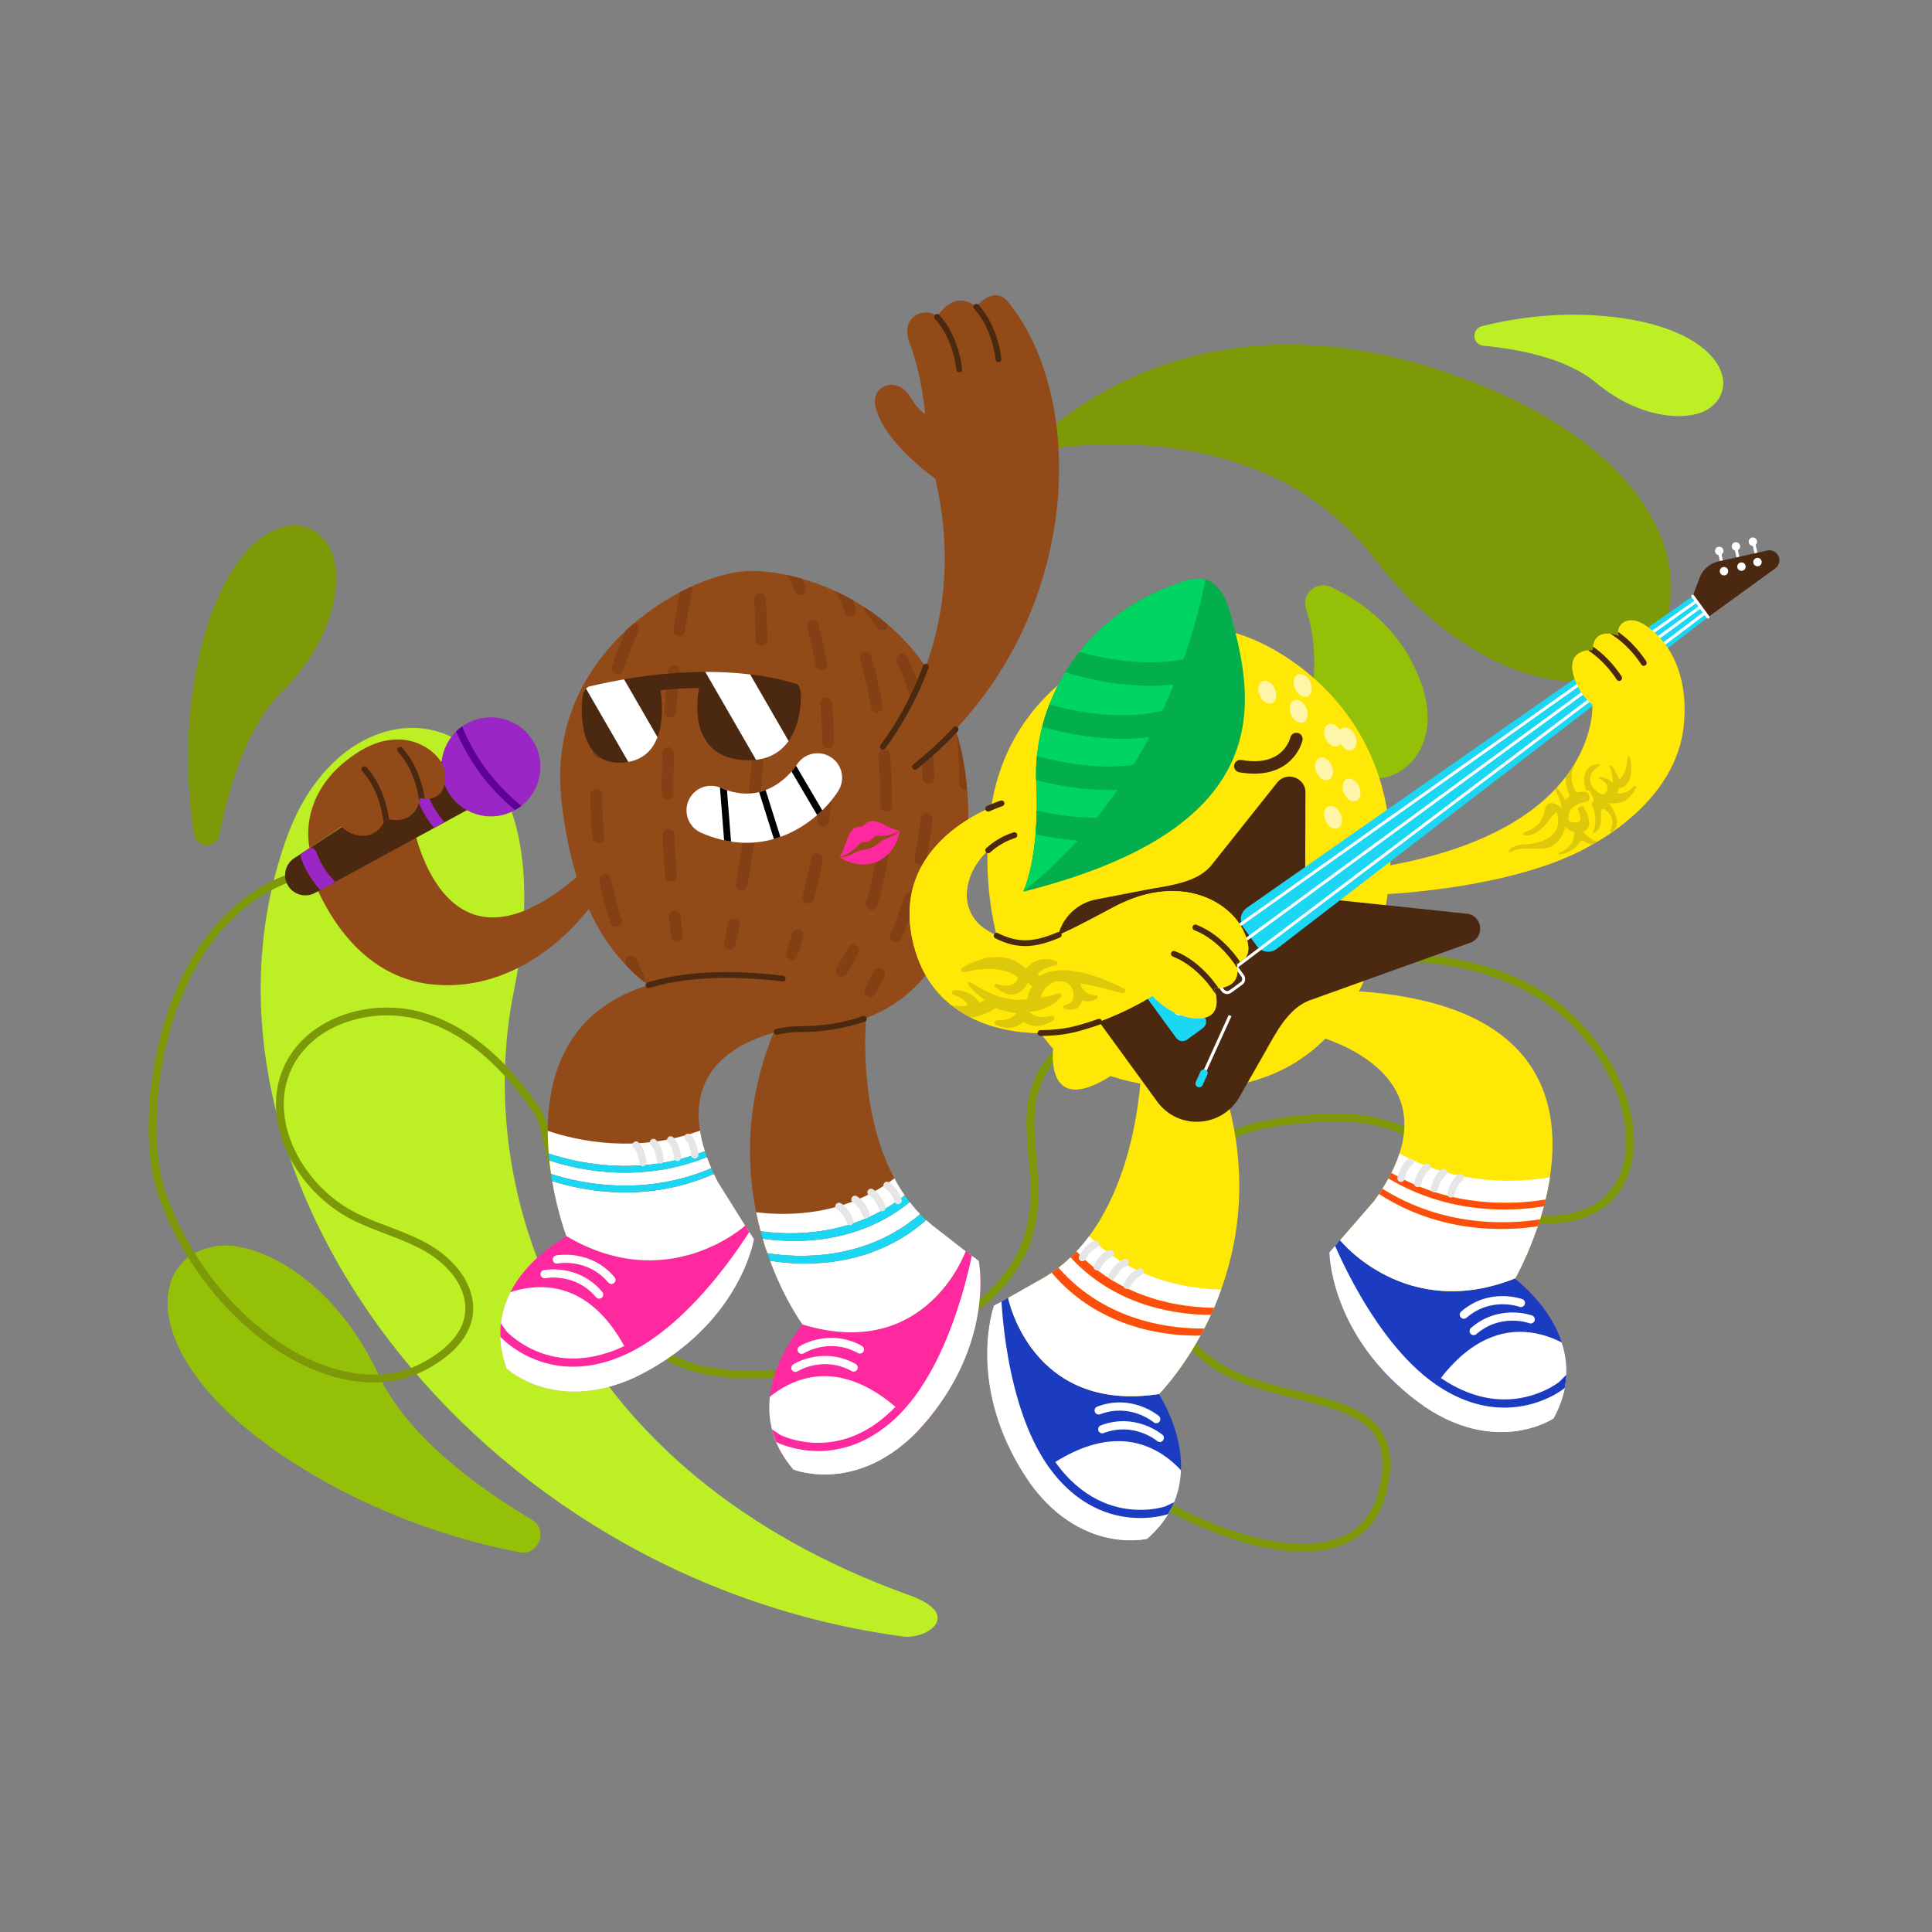 <?xml version="1.0" encoding="UTF-8"?>
<svg id="Capa_1" data-name="Capa 1" xmlns="http://www.w3.org/2000/svg" xmlns:xlink="http://www.w3.org/1999/xlink" viewBox="0 0 1600 1600">
  <rect x="0" y="0" width="1600" height="1600" fill="#808080" stroke="none"/>
  <defs>
    <style>
      .cls-1 {
        clip-path: url(#clippath);
      }

      .cls-2, .cls-3 {
        fill: #02af4c;
      }

      .cls-4, .cls-5 {
        fill: #fff;
      }

      .cls-6, .cls-7 {
        fill: #ffe706;
      }

      .cls-8, .cls-9 {
        fill: #fe299e;
      }

      .cls-10, .cls-11 {
        fill: #9b26c6;
      }

      .cls-12, .cls-13 {
        fill: #934a19;
      }

      .cls-14, .cls-15 {
        fill: #1b3cc0;
      }

      .cls-16, .cls-17 {
        fill: #4b2910;
      }

      .cls-18 {
        stroke-dasharray: 0 0 35.46 35.46;
      }

      .cls-18, .cls-19, .cls-20, .cls-21, .cls-22, .cls-23, .cls-24, .cls-25, .cls-26, .cls-27 {
        fill: none;
        stroke-miterlimit: 10;
      }

      .cls-18, .cls-20, .cls-21, .cls-22, .cls-23, .cls-24, .cls-25, .cls-26, .cls-27 {
        stroke-linecap: round;
      }

      .cls-18, .cls-20, .cls-21, .cls-23, .cls-24, .cls-25, .cls-26 {
        stroke: #824014;
        stroke-width: 9.71px;
      }

      .cls-19 {
        stroke: #7d9907;
        stroke-width: 6.47px;
      }

      .cls-20 {
        stroke-dasharray: 0 0 41.35 41.35;
      }

      .cls-21 {
        stroke-dasharray: 0 0 33.97 33.97;
      }

      .cls-28 {
        clip-path: url(#clippath-1);
      }

      .cls-29 {
        clip-path: url(#clippath-4);
      }

      .cls-30 {
        clip-path: url(#clippath-3);
      }

      .cls-31 {
        clip-path: url(#clippath-2);
      }

      .cls-32 {
        clip-path: url(#clippath-7);
      }

      .cls-33 {
        clip-path: url(#clippath-8);
      }

      .cls-34 {
        clip-path: url(#clippath-6);
      }

      .cls-35 {
        clip-path: url(#clippath-5);
      }

      .cls-36 {
        clip-path: url(#clippath-9);
      }

      .cls-37, .cls-38 {
        opacity: .15;
      }

      .cls-37, .cls-39, .cls-40, .cls-17, .cls-41, .cls-42, .cls-15, .cls-43, .cls-44, .cls-45, .cls-11, .cls-13, .cls-46, .cls-5, .cls-47, .cls-7, .cls-9, .cls-48, .cls-49, .cls-3 {
        stroke-width: 0px;
      }

      .cls-37, .cls-43 {
        fill: #1d1d1b;
      }

      .cls-50 {
        clip-path: url(#clippath-13);
      }

      .cls-51 {
        clip-path: url(#clippath-12);
      }

      .cls-52 {
        clip-path: url(#clippath-10);
      }

      .cls-53 {
        clip-path: url(#clippath-11);
      }

      .cls-22 {
        stroke-width: 4.82px;
      }

      .cls-22, .cls-27 {
        stroke: #4b2910;
      }

      .cls-23 {
        stroke-dasharray: 0 0 33.74 33.74;
      }

      .cls-25 {
        stroke-dasharray: 0 0 32.45 32.45;
      }

      .cls-26 {
        stroke-dasharray: 0 0 33.9 33.9;
      }

      .cls-27 {
        stroke-width: 10.33px;
      }

      .cls-40 {
        fill: #fc4e0e;
      }

      .cls-41 {
        fill: #5e0096;
      }

      .cls-42 {
        fill: #94c108;
      }

      .cls-44 {
        fill: #1bd7f3;
      }

      .cls-45 {
        fill: #bdef25;
      }

      .cls-46 {
        fill: #7d9907;
      }

      .cls-47 {
        fill: #fff5a9;
      }

      .cls-48 {
        fill: #e6e6e6;
      }

      .cls-49 {
        fill: #00d461;
      }
    </style>
    <clipPath id="clippath">
      <path class="cls-9" d="m669,1092s-63.14,64.94-11.93,124.93c0,0,58.38,23.82,112.54-42.73,54.17-66.55,40.91-130.08,40.91-130.08l-10.75-7.89-24.96-1.12-105.81,56.89Z"/>
    </clipPath>
    <clipPath id="clippath-1">
      <path class="cls-15" d="m956.25,1148.98s53.1,73.37-6.22,125.35c0,0-61.2,15.15-105.2-58.52-43.99-73.67-21.71-134.62-21.71-134.62l11.78-6.26,24.86,2.49,96.49,71.57Z"/>
    </clipPath>
    <clipPath id="clippath-2">
      <path class="cls-13" d="m614.7,847.57c60.47,11.67,183,15.48,187.23-160.01,4.24-175.5-133.07-217.2-183.72-214.63-50.65,2.57-167.18,67.68-153.17,190.75,14.01,123.07,70.02,168.52,149.65,183.89Z"/>
    </clipPath>
    <clipPath id="clippath-3">
      <path class="cls-3" d="m1018.7,507.28c19.05,68.71,44.85,177.04-171.36,231.2,0,0,13.94-27.79,10.85-90.53-3.09-62.74,35.23-135.97,115.2-164.09,12.07-4.24,34.71-14.81,45.31,23.43Z"/>
    </clipPath>
    <clipPath id="clippath-4">
      <path class="cls-7" d="m829.39,665.33s-88.17,27.63-74.73,107.66c14,83.37,99.88,88.21,135.46,79.32,35.59-8.9,64.31-27.56,64.31-27.56,0,0,16.98,19.41,38.82,18.6,21.84-.81,12.13-25.07,12.13-25.07,0,0,24.26,2.43,18.6-21.03,0,0,17.72-1.62,5.63-26.69-12.1-25.07-53.58-47.79-106.95-19.53-55.3,29.28-71.8,39.85-104.96,19.63-33.16-20.22-14.03-67.69,22.37-79.01"/>
    </clipPath>
    <clipPath id="clippath-5">
      <path class="cls-7" d="m829.39,665.33s-88.17,27.63-74.73,107.66c14,83.37,99.88,88.21,135.46,79.32,35.59-8.9,64.31-27.56,64.31-27.56,0,0,16.98,19.41,38.82,18.6,21.84-.81,12.13-25.07,12.13-25.07,0,0,24.26,2.43,18.6-21.03,0,0,17.72-1.62,5.63-26.69-12.1-25.07-53.58-47.79-106.95-19.53-55.3,29.28-71.8,39.85-104.96,19.63-33.16-20.22-14.03-67.69,22.37-79.01"/>
    </clipPath>
    <clipPath id="clippath-6">
      <path class="cls-7" d="m1135.35,741.07s84.92-1.64,153.05-27.33c43.69-16.48,99.04-54.69,105.81-111.11,3.83-31.95-3.95-65.24-30.49-84.05-16.73-11.86-26.48.51-23.1,7.99,0,0-21.05-8.89-21.64,11.82,0,0-22.47-1.87-15.75,21.3,4.81,16.6,15.47,23.74,15.47,23.74,0,0,7.31,102.47-170.89,133.8"/>
    </clipPath>
    <clipPath id="clippath-7">
      <path class="cls-17" d="m243.67,710.71l150.88-99.15c.55-.36,1.14-.72,1.71-1.03,3.54-1.93,7.55-2.96,11.57-2.96h0c8.87,0,17.03,4.84,21.27,12.63,6.39,11.72,2.05,26.46-9.67,32.85l-158.52,86.42c-2.47,1.34-5.24,2.04-8.02,2.04-5.68,0-10.93-2.83-14.04-7.56-5.08-7.73-2.92-18.16,4.81-23.25Z"/>
    </clipPath>
    <clipPath id="clippath-8">
      <path class="cls-11" d="m387.09,598.92c-19.96,10.73-27.45,35.6-16.73,55.56,10.72,19.96,35.6,27.45,55.56,16.73,19.96-10.72,27.45-35.6,16.72-55.56-10.72-19.96-35.6-27.45-55.56-16.73Z"/>
    </clipPath>
    <clipPath id="clippath-9">
      <path class="cls-13" d="m256.43,702.32s-11.84-45.73,39.43-78.95c39.96-25.89,69.61.31,72.17,14.21,3.08,16.78-5.16,26.85-20.15,23.28,0,0-2.04,23.6-28.57,17.11,0,0-5.41,15.49-20.08,14.16-11.1-1.01-16.29-7.55-16.29-7.55l-26.5,17.73Z"/>
    </clipPath>
    <clipPath id="clippath-10">
      <path class="cls-5" d="m637.53,695.7c27.67-6.64,47.68-26.41,56.74-40.76,5.99-9.48,3.15-22.02-6.33-28-9.44-5.96-21.92-3.18-27.94,6.22-2.51,3.83-24.99,35.97-63.03,19.31-10.28-4.5-22.25.18-26.74,10.45-4.5,10.27.18,22.24,10.45,26.74,21.19,9.28,40.38,9.99,56.85,6.04Z"/>
    </clipPath>
    <clipPath id="clippath-11">
      <path class="cls-17" d="m482.44,576.94s1.03-7.42,5.96-8.57c95.77-22.38,153.49-7.42,170.82-2.12,4.05,1.24,4.01,8.65,4.01,8.65.02.36,3.12,58.6-48.22,54.51-42.38-3.37-38.72-45.02-36.09-59.68-9.86.12-20.52.71-31.94,1.92,2.19,14.56,5.33,56.41-29.97,59.8-42.79,4.1-34.58-54.49-34.58-54.49h0Z"/>
    </clipPath>
    <clipPath id="clippath-12">
      <path class="cls-9" d="m475.1,1020.72s-82.08,38.3-55.5,112.56c0,0,46.12,42.99,120.38,0,74.26-42.99,84.42-107.09,84.42-107.09l-7.25-11.2-22.94-9.91-119.12,15.63Z"/>
    </clipPath>
    <clipPath id="clippath-13">
      <path class="cls-15" d="m1249.26,1054.84s75.13,50.58,37.34,119.81c0,0-52.24,35.31-118.92-18.7-66.68-54-66.77-118.9-66.77-118.9l8.9-9.93,24.2-6.23,115.24,33.94Z"/>
    </clipPath>
  </defs>
  <g>
    <path class="cls-42" d="m463.54,1144.46c3.52,10.31,17.87,11.48,22.85,1.79,5.26-10.24,13.99-22.38,28.45-35.04,38.83-34.02,33.43-70.52,19.87-83.02-13.3-12.26-54.12-16.08-72.84,40.59-9.54,28.88-5.04,56.01,1.67,75.68Z"/>
    <path class="cls-42" d="m440.37,1258.47c14.12,8.39,5.81,30.19-10.31,27.04-49.94-9.77-117.19-30.1-184.27-72.37-132.11-83.25-125.82-171.7-67.29-181.06,34.22-5.47,98.14,27.17,134.77,105.99,23.51,50.59,80.41,92.67,127.11,120.41Z"/>
    <path class="cls-45" d="m748.09,1355.3c-356.7-47.55-609.35-386.64-510.66-661.54,53.76-149.72,238.34-119.38,188.21,126.7-34.19,167.86,42.35,398.18,327.41,500.62,45.47,16.34,14.22,36.78-4.96,34.22Z"/>
    <path class="cls-46" d="m876.1,370.7c-8.74,1.04-13.48-9.94-6.74-15.61,43.28-36.39,153-104.44,323.3-48.4,224.98,74.04,218.82,223.09,146.37,251.83-50.33,19.96-133.86-9.11-201.54-96.84-77.15-99.99-205.32-97.64-261.38-90.99Z"/>
    <path class="cls-45" d="m1228.48,286.33c-9.16-.87-10.17-13.9-1.25-16.16,27.64-7,66.56-12.8,110.66-7.44,86.84,10.55,104.82,56.86,77.42,75.61-16.02,10.96-56.22,9.73-93.63-21.43-24.01-20-62.91-27.7-93.2-30.57Z"/>
    <path class="cls-46" d="m181.87,691.03c-2.27,11.86-19.43,11.56-21.28-.37-5.73-36.98-8.47-88.57,3.99-145.53,24.55-112.17,87.3-129.93,108.4-91.79,12.34,22.3,5.74,74.67-39.62,119.7-29.11,28.9-43.99,78.77-51.5,118Z"/>
    <path class="cls-42" d="m1102.15,486.08c-11.84-5.54-24.8,5.9-20.57,18.27,4.48,13.08,7.71,30.72,6.63,53.77-2.9,61.89,33.16,87.6,55.25,86.27,21.66-1.3,58.94-33.41,25.52-96.77-17.03-32.28-44.24-50.97-66.83-61.54Z"/>
  </g>
  <g>
    <path class="cls-19" d="m241.04,726.58c-107.35,37.62-128.85,199.03-107.03,261.7,37.5,107.72,144.45,179.6,214.94,144.39,20.12-10.05,39.81-26.72,39.67-49.21-.13-21.61-16.95-39.83-35.76-50.45-18.82-10.63-40.19-15.91-59.49-25.63-44.8-22.58-76.38-79.13-54.51-124.29,18.56-38.32,69.03-53.24,109.98-41.55,40.95,11.68,72.96,44.05,96.57,79.49,16.06,24.1,13.02,157.64,114.99,206.21,60.68,28.9,214.16,1.52,270.56-66.22,77.01-92.5-64.3-175.39,140.96-238.88,67.4-20.85,242.49-65.48,331.76,24.04,66.58,66.77,64.83,168.49-28.34,163.67-39.58-2.05-76.72-84.24-165.53-84.24-203.85,0-143.51,146.25-136.08,165.09,37.57,95.29,199.53,35.09,171.14,145.02-27.27,105.59-220.18-.88-214.26-19.59"/>
    <g>
      <g>
        <g>
          <path class="cls-8" d="m669,1092s-63.14,64.94-11.93,124.93c0,0,58.38,23.82,112.54-42.73,54.17-66.55,40.91-130.08,40.91-130.08l-10.75-7.89-24.96-1.12-105.81,56.89Z"/>
          <g class="cls-1">
            <path class="cls-5" d="m622.18,1172.66s50.52-73.27,126.26-1.4c75.75,71.87-56.19,78.42-56.19,78.42,0,0-68.88-2.23-70.08-77.02Z"/>
            <g>
              <path class="cls-5" d="m638.66,1233.32l-12.68-54.38,18.5,12.31c1.43.72,14.62,7.03,33.1,7.03,22.38,0,43.19-8.87,61.85-26.36,47.8-44.79,63.66-141.14,63.82-142.11l1.22-7.61,29.92,37.67-3.69,133.14-138.28,66.18-53.75-25.88Z"/>
              <path class="cls-9" d="m806.61,1030.35l24.36,30.67-3.6,129.84-134.94,64.58-50.82-24.46-10.36-44.46,11.53,7.67s14.15,7.49,34.82,7.49c18.1,0,41.19-5.74,64.17-27.28,49.24-46.13,64.85-144.05,64.85-144.05m-4.28-16.3l-2.43,15.23c-.17,1.06-15.87,96.21-62.79,140.17-18.02,16.88-38.05,25.44-59.53,25.44-17.32,0-29.51-5.65-31.39-6.58l-11.2-7.45-14.26-9.49,3.89,16.68,10.36,44.46.74,3.17,2.93,1.41,50.82,24.46,2.94,1.41,2.94-1.41,134.94-64.58,3.74-1.79.11-4.14,3.6-129.84.07-2.47-1.54-1.94-24.36-30.67-9.59-12.08h0Z"/>
            </g>
            <path class="cls-5" d="m708.16,1135.71c-.9.34-1.94.3-2.86-.21-23.12-12.86-43.93-.37-44.81.17-1.6.98-3.68.49-4.67-1.1-.98-1.59-.5-3.68,1.09-4.67,1.01-.63,24.99-15.17,51.68-.33,1.64.91,2.23,2.98,1.32,4.62-.4.73-1.04,1.25-1.76,1.52Z"/>
            <path class="cls-5" d="m713.35,1120.75c-.9.34-1.94.3-2.86-.21-23.12-12.86-43.93-.37-44.81.17-1.59.98-3.68.49-4.67-1.1-.98-1.59-.5-3.68,1.09-4.67,1.01-.63,24.99-15.17,51.68-.33,1.64.91,2.23,2.98,1.32,4.62-.4.73-1.04,1.25-1.76,1.52Z"/>
          </g>
        </g>
        <path class="cls-13" d="m718.23,831.37s-16.61,126.01,54.22,183.62l27.32,21.23s-32.56,91.86-135.1,60.72c0,0-88.77-118.83-12.95-265.77"/>
        <path class="cls-5" d="m629.9,1019.67c-1.33-5.05-2.59-10.29-3.69-15.76,25.38,3.17,73,3.46,114.53-28.06,2.56,4.82,5.44,9.52,8.58,14.05-43.41,34.57-94.2,33.24-119.41,29.78Z"/>
        <path class="cls-5" d="m635.46,1037.83c-1.36-3.85-2.62-7.87-3.85-12.04,24.76,3.66,77.33,5.79,121.84-30.3,2.65,3.46,5.54,6.8,8.64,9.97-46.26,39.52-102.19,36.29-126.63,32.37Z"/>
        <path class="cls-5" d="m799.78,1036.21s-32.56,91.87-135.11,60.73c0,0-14.7-19.68-27-52.89,24.15,4.01,82.16,7.96,129.38-33.73,1.75,1.62,3.53,3.17,5.41,4.69l27.32,21.2Z"/>
        <path class="cls-44" d="m753.45,995.49c-44.51,36.09-97.08,33.96-121.84,30.3-.58-2.01-1.17-4.05-1.72-6.12,25.22,3.46,76.01,4.79,119.41-29.78,1.33,1.91,2.69,3.75,4.14,5.6Z"/>
        <path class="cls-44" d="m767.05,1010.32c-47.23,41.69-105.24,37.74-129.38,33.73v-.03c-.78-2.01-1.49-4.08-2.2-6.18,24.44,3.92,80.38,7.15,126.63-32.37,1.59,1.68,3.24,3.3,4.95,4.86Z"/>
        <path class="cls-48" d="m744.01,997.28c-1.4.12-2.73-.75-3.14-2.15-.05-.16-2.38-7.73-7.8-10.89-1.43-.83-1.92-2.67-1.08-4.11.83-1.44,2.67-1.92,4.11-1.08,7.54,4.4,10.42,13.98,10.54,14.38.47,1.59-.45,3.26-2.04,3.72-.2.06-.39.09-.59.11Z"/>
        <path class="cls-48" d="m730.73,1003.08c-1.4.12-2.73-.75-3.14-2.15-.05-.16-2.38-7.73-7.8-10.89-1.43-.83-1.92-2.67-1.08-4.11.83-1.43,2.67-1.92,4.11-1.08,7.54,4.4,10.42,13.98,10.54,14.39.47,1.59-.45,3.26-2.04,3.72-.2.06-.39.09-.59.11Z"/>
        <path class="cls-48" d="m717.46,1008.87c-1.4.12-2.73-.75-3.14-2.15-.05-.16-2.38-7.73-7.8-10.89-1.43-.83-1.92-2.67-1.08-4.11.83-1.44,2.67-1.92,4.11-1.08,7.54,4.4,10.42,13.98,10.54,14.39.47,1.59-.45,3.26-2.04,3.72-.2.06-.39.09-.59.11Z"/>
        <path class="cls-48" d="m704.18,1014.66c-1.4.12-2.73-.75-3.14-2.15-.05-.15-2.37-7.72-7.8-10.88-1.43-.83-1.92-2.67-1.08-4.11.83-1.43,2.67-1.92,4.1-1.08,7.55,4.4,10.42,13.98,10.54,14.38.46,1.59-.45,3.26-2.04,3.73-.19.06-.39.09-.58.11Z"/>
      </g>
      <g>
        <g>
          <path class="cls-14" d="m956.25,1148.98s53.1,73.37-6.22,125.35c0,0-61.2,15.15-105.2-58.52-43.99-73.67-21.71-134.62-21.71-134.62l11.78-6.26,24.86,2.49,96.49,71.57Z"/>
          <g class="cls-28">
            <path class="cls-5" d="m990.93,1235.56s-39.41-79.79-124.74-19.61c-85.33,60.18,44.28,85.71,44.28,85.71,0,0,68.48,7.73,80.46-66.1Z"/>
            <g>
              <path class="cls-5" d="m781.66,1225.61l15.56-132.28,35.04-32.96.1,7.71c.01.98,1.8,98.61,42.64,149.84,23.64,29.65,50.78,35.88,69.39,35.88,12.09,0,20.6-2.66,21.79-3.05l20.08-9.51-20.39,51.98-56.93,17.84-127.28-85.45Z"/>
              <path class="cls-15" d="m828.98,1068.12s1.32,99.15,43.38,151.91c24.51,30.74,52.74,37.15,72.04,37.15,13.82,0,23.06-3.29,23.06-3.29l12.52-5.93-16.67,42.49-53.82,16.87-124.21-83.38,15.18-129,28.53-26.83m6.58-15.5l-11.23,10.56-28.53,26.83-1.8,1.69-.29,2.46-15.18,129-.48,4.12,3.44,2.31,124.21,83.38,2.71,1.82,3.11-.97,53.82-16.87,3.1-.97,1.19-3.03,16.67-42.49,6.26-15.94-15.48,7.33-12.14,5.75c-1.5.48-9.41,2.81-20.53,2.81-17.86,0-43.94-6-66.73-34.6-40.1-50.3-41.88-146.8-41.9-147.77l-.21-15.41h0Z"/>
            </g>
            <path class="cls-5" d="m911.18,1186.58c.84.47,1.88.58,2.86.21,24.74-9.38,43.52,5.98,44.31,6.63,1.44,1.2,3.57,1.01,4.78-.42,1.2-1.43,1.02-3.57-.41-4.77-.91-.77-22.54-18.62-51.09-7.79-1.75.66-2.64,2.62-1.97,4.38.3.78.85,1.39,1.52,1.76Z"/>
            <path class="cls-5" d="m908.21,1171.03c.84.47,1.88.58,2.86.21,24.74-9.38,43.52,5.98,44.31,6.63,1.43,1.2,3.58,1.01,4.78-.42,1.2-1.43,1.02-3.57-.41-4.77-.91-.77-22.54-18.62-51.09-7.78-1.75.66-2.64,2.62-1.97,4.38.3.78.85,1.39,1.52,1.76Z"/>
          </g>
        </g>
        <path class="cls-7" d="m945.15,883.98s-1.75,127.08-80.15,173.88l-30.1,17.06s18.96,95.6,124.92,79.58c0,0,104.99-104.77,51.17-261.11"/>
        <path class="cls-5" d="m1005.38,1083.06c2.04-4.81,4.05-9.81,5.93-15.07-25.57-.52-72.73-7.11-109.28-44.3-3.23,4.4-6.75,8.63-10.52,12.66,37.96,40.47,88.41,46.49,113.87,46.7Z"/>
        <path class="cls-5" d="m997.25,1100.23c1.9-3.62,3.73-7.41,5.55-11.36-25.03.05-77.36-5.43-116.19-47.57-3.13,3.04-6.46,5.93-9.99,8.62,40.07,45.79,95.89,50.66,120.63,50.31Z"/>
        <path class="cls-5" d="m834.89,1074.91s18.96,95.61,124.93,79.59c0,0,17.38-17.35,34.35-48.44-24.47.49-82.45-3.98-123.16-52.05-1.96,1.35-3.95,2.63-6.03,3.86l-30.1,17.04Z"/>
        <path class="cls-40" d="m886.6,1041.3c38.83,42.14,91.16,47.61,116.19,47.57.87-1.9,1.74-3.84,2.58-5.81-25.45-.21-75.9-6.23-113.87-46.7-1.59,1.7-3.2,3.33-4.91,4.94Z"/>
        <path class="cls-40" d="m871.01,1054.01c40.72,48.07,98.69,52.54,123.16,52.05v-.03c1.06-1.87,2.07-3.82,3.07-5.8-24.75.35-80.57-4.52-120.63-50.31-1.81,1.44-3.68,2.8-5.6,4.09Z"/>
        <path class="cls-48" d="m895.7,1044.44c1.37.32,2.81-.35,3.42-1.67.07-.15,3.47-7.3,9.29-9.65,1.54-.62,2.28-2.37,1.66-3.91-.62-1.54-2.37-2.28-3.91-1.66-8.1,3.26-12.33,12.33-12.5,12.71-.69,1.51-.03,3.29,1.48,3.98.19.09.37.15.56.19Z"/>
        <path class="cls-48" d="m907.99,1052.09c1.37.32,2.81-.35,3.42-1.67.07-.15,3.47-7.3,9.29-9.65,1.54-.62,2.28-2.37,1.66-3.91-.62-1.54-2.37-2.28-3.91-1.66-8.1,3.26-12.33,12.33-12.5,12.71-.69,1.51-.03,3.29,1.48,3.98.19.09.37.15.56.19Z"/>
        <path class="cls-48" d="m920.29,1059.73c1.37.32,2.81-.35,3.42-1.67.07-.15,3.47-7.3,9.29-9.65,1.54-.62,2.28-2.37,1.66-3.91-.62-1.54-2.37-2.28-3.91-1.66-8.1,3.26-12.33,12.33-12.5,12.71-.69,1.51-.03,3.29,1.48,3.98.19.09.37.15.56.19Z"/>
        <path class="cls-48" d="m932.59,1067.38c1.37.32,2.81-.35,3.42-1.67.07-.14,3.46-7.3,9.28-9.64,1.54-.62,2.28-2.37,1.67-3.91-.62-1.54-2.36-2.28-3.91-1.66-8.11,3.26-12.33,12.33-12.5,12.71-.69,1.51-.02,3.29,1.48,3.98.18.08.37.15.56.19Z"/>
      </g>
      <path class="cls-7" d="m919.8,891.16s173.45,61.45,221.05-110.61c47.59-172.05-75.09-247.84-124.8-258.08-49.71-10.24-178.74,24.58-195.66,149.52-16.92,124.94,51.82,196.63,51.82,196.63,0,0-7.4,57.35,47.59,22.53Z"/>
      <g>
        <path class="cls-12" d="m614.7,847.57c60.47,11.67,183,15.48,187.23-160.01,4.24-175.5-133.07-217.2-183.72-214.63-50.65,2.57-167.18,67.68-153.17,190.75,14.01,123.07,70.02,168.52,149.65,183.89Z"/>
        <g class="cls-31">
          <g>
            <path class="cls-24" d="m696.95,487.4s2.98,6.52,7.26,18.01"/>
            <path class="cls-20" d="m716.93,544.74c15.6,56.02,29.81,144.2-1.94,223.52"/>
            <path class="cls-24" d="m706.46,787.1c-2.9,5.71-6.06,11.36-9.52,16.93"/>
          </g>
          <g>
            <path class="cls-24" d="m762.1,469.05s2.98,6.52,7.26,18.01"/>
            <path class="cls-20" d="m782.08,526.4c15.6,56.02,29.81,144.2-1.94,223.52"/>
            <path class="cls-24" d="m771.61,768.76c-2.9,5.71-6.06,11.36-9.52,16.93"/>
          </g>
          <g>
            <path class="cls-24" d="m720.64,504.25s4.11,4.32,9.93,12.77"/>
            <path class="cls-23" d="m747.16,546.34c21.44,46.32,40.33,129.77-11.85,244.9"/>
            <path class="cls-24" d="m728.07,806.5c-2.35,4.74-4.83,9.54-7.43,14.38"/>
          </g>
          <g>
            <path class="cls-24" d="m655.76,473.32s2.92,4.95,6.94,14.61"/>
            <path class="cls-25" d="m673.14,518.63c12.89,46.76,23.39,128.61-7.86,240.34"/>
            <path class="cls-24" d="m660.7,774.54c-1.56,5.08-3.21,10.22-4.94,15.42"/>
          </g>
          <g>
            <path class="cls-24" d="m624.4,446.32s.95,5.56,2.13,16.04"/>
            <path class="cls-26" d="m629.36,496.13c3.11,52.19,3.15,141.97-18.24,252.94"/>
            <path class="cls-24" d="m607.79,765.7c-1.09,5.23-2.23,10.51-3.41,15.82"/>
          </g>
          <g>
            <path class="cls-24" d="m580.69,439.99s-1.83,5.35-4.56,15.53"/>
            <path class="cls-21" d="m568.43,488.59c-10.37,51.17-21.98,140.04-11.4,253.62"/>
            <path class="cls-24" d="m558.75,759.11c.59,5.31,1.22,10.67,1.91,16.07"/>
          </g>
          <g>
            <path class="cls-24" d="m549.27,475.55s-3.51,4.74-8.77,13.59"/>
            <path class="cls-18" d="m524.23,520.62c-23.76,52.84-50.14,147.5-8.32,258.93"/>
            <path class="cls-24" d="m522.53,796.01c2.1,4.88,4.34,9.79,6.71,14.73"/>
          </g>
          <g>
            <path class="cls-9" d="m719.64,696.59c4.51-1.98,2.45-4.56,8.7-4.31,9.39.37,17.62-4.31,16.18-4.47-9.1-1-20.65-12.78-28.11-5.48-2.31,2.27-2.52,2.46-5.88,2.58-8.63.31-9.79,17.74-15.01,24.39-.89,1.13,8.56-1.89,15.17-9.27,3.91-4.37,4.45-1.45,8.96-3.43Z"/>
            <path class="cls-9" d="m721.69,702.17c1.28-.56,4.33-2.52,6.18-4.08,2.19-1.84,5.74-3.39,8.8-4.73,3.07-1.35,6.73-3.14,8.15-4.9.86-1.07-2.07,17.94-18.18,25.01-16.11,7.06-32.04-3.64-30.88-3.54,1.42.13,6.89-.9,9.58-2.45,2.9-1.67,6.39-3.19,9.22-3.55,2.4-.3,5.85-1.19,7.12-1.75Z"/>
          </g>
        </g>
      </g>
      <g>
        <path class="cls-2" d="m1018.7,507.28c19.05,68.71,44.85,177.04-171.36,231.2,0,0,13.94-27.79,10.85-90.53-3.09-62.74,35.23-135.97,115.2-164.09,12.07-4.24,34.71-14.81,45.31,23.43Z"/>
        <g class="cls-30">
          <path class="cls-49" d="m1000.13,468.96s-20.86,164.25-152.8,269.51c-131.94,105.26,38.62-237.08,38.62-237.08l114.18-32.44Z"/>
          <path class="cls-3" d="m918.18,654.28c-19.49,0-44.62-2.98-75.08-12.57l5.83-18.53c71.02,22.36,109.54,5.57,109.92,5.4l8.18,17.62c-1.1.52-17.83,8.08-48.85,8.08Z"/>
          <path class="cls-3" d="m906.84,696.6c-19.49,0-44.62-2.98-75.09-12.57l5.83-18.53c71.02,22.36,109.54,5.58,109.92,5.4l8.18,17.62c-1.1.52-17.82,8.08-48.85,8.08Z"/>
          <path class="cls-3" d="m929.54,611.85c-19.49,0-44.62-2.98-75.08-12.57l5.83-18.53c71.03,22.35,109.54,5.57,109.92,5.4l8.18,17.62c-1.11.52-17.83,8.08-48.85,8.08Z"/>
          <path class="cls-3" d="m952.87,567.98c-19.49,0-44.62-2.98-75.09-12.57l5.83-18.53c71.03,22.36,109.54,5.58,109.92,5.4l8.18,17.62c-1.1.52-17.82,8.08-48.84,8.08Z"/>
        </g>
      </g>
      <path class="cls-27" d="m1073.61,612.03s-6.47,29.43-46.43,22.46"/>
      <g>
        <g>
          <path class="cls-17" d="m1080.83,742.63l.28-85.15c1.11-13-15.32-19.54-23.44-9.33l-54.08,67.98c-12.17,15.29-35.67,17.12-54.86,20.83l-40.81,7.88c-29.19,5.64-42.61,39.71-25.11,63.73l75.55,103.74c17.33,23.8,53.45,21.8,68.05-3.78l19.74-34.59c10.24-17.94,20.61-39.97,40.32-46.17l130.6-46.88c12.99-4.08,10.91-23.08-2.66-24.25l-133.58-14.03Z"/>
          <path class="cls-5" d="m1453.72,451.4c-1.56,1.14-3.74.79-4.88-.77-1.13-1.56-.79-3.74.77-4.88,1.56-1.13,3.74-.79,4.88.77,1.13,1.56.79,3.74-.77,4.88Z"/>
          <path class="cls-5" d="m1439.7,455.34c-1.56,1.13-3.74.79-4.88-.77-1.13-1.56-.79-3.74.77-4.88,1.56-1.13,3.74-.79,4.88.77,1.13,1.56.79,3.74-.77,4.88Z"/>
          <path class="cls-5" d="m1425.86,459.09c-1.56,1.13-3.74.79-4.88-.77-1.13-1.56-.79-3.74.77-4.88,1.56-1.13,3.74-.79,4.88.77,1.13,1.56.79,3.74-.77,4.88Z"/>
          <rect class="cls-5" x="1452.28" y="450.49" width="2.49" height="9.19" transform="translate(-64.15 326.64) rotate(-12.55)"/>
          <rect class="cls-5" x="1437.49" y="454.34" width="2.49" height="9.19" transform="translate(-65.34 323.52) rotate(-12.55)"/>
          <rect class="cls-5" x="1423.64" y="456.81" width="2.49" height="9.19" transform="translate(-66.18 320.25) rotate(-12.54)"/>
          <path class="cls-44" d="m1414.51,511.1l-12.66-17.39-369.12,257.98c-5.48,3.74-6.79,11.27-2.88,16.64l10.93,15.01c3.91,5.36,11.48,6.44,16.72,2.37l357.01-274.6Z"/>
          <path class="cls-17" d="m1401.85,493.71l5.76-15.35c2.55-6.79,8.36-11.84,15.44-13.41l39.56-8.79c3.45-1.21,7.29-.02,9.45,2.94h0c2.7,3.71,1.88,8.9-1.83,11.59l-55.72,40.41-12.66-17.39Z"/>
          <path class="cls-5" d="m1457.54,468.3c-1.56,1.13-3.74.79-4.88-.77-1.14-1.56-.79-3.74.77-4.88,1.56-1.14,3.74-.79,4.88.77,1.14,1.56.79,3.74-.77,4.88Z"/>
          <path class="cls-5" d="m1444.26,472.08c-1.56,1.13-3.74.79-4.88-.77-1.13-1.56-.79-3.74.77-4.88,1.56-1.13,3.74-.79,4.88.77,1.13,1.56.79,3.74-.77,4.88Z"/>
          <path class="cls-5" d="m1429.78,475.86c-1.56,1.13-3.74.79-4.88-.77-1.13-1.56-.79-3.74.77-4.88,1.56-1.13,3.74-.79,4.88.77,1.13,1.56.79,3.74-.77,4.88Z"/>
          <path class="cls-44" d="m974.07,859.57l-35.84-49.2c-2.09-2.87-1.46-6.9,1.41-9l13.15-9.58c2.87-2.09,6.9-1.46,9,1.41l35.84,49.21c2.09,2.87,1.46,6.9-1.41,9l-13.15,9.58c-2.87,2.09-6.9,1.46-9-1.41Z"/>
          <path class="cls-5" d="m1017.06,823.18c-2.03.28-4.14-.54-5.43-2.31l-25.05-34.39c-.9-1.24-1.27-2.76-1.03-4.28.24-1.52,1.05-2.85,2.29-3.75l9.19-6.69c1.24-.9,2.76-1.27,4.28-1.03,1.52.24,2.85,1.05,3.75,2.29l25.05,34.39c.9,1.24,1.27,2.76,1.03,4.28-.24,1.52-1.05,2.85-2.29,3.75l-9.19,6.69c-.79.58-1.69.92-2.6,1.05Zm-17.08-50c-.53.07-1.03.27-1.47.6l-9.19,6.69c-.7.51-1.16,1.27-1.3,2.12-.13.86.07,1.72.58,2.42l25.05,34.39c1.06,1.45,3.09,1.77,4.55.71l9.19-6.69c.7-.51,1.16-1.27,1.3-2.12.13-.86-.07-1.72-.58-2.42l-25.05-34.39c-.51-.7-1.27-1.16-2.12-1.3-.32-.05-.64-.05-.95-.01Z"/>
          <path class="cls-5" d="m962.58,817.06c-2.04,1.48-4.89,1.03-6.37-1-1.48-2.04-1.03-4.89,1-6.37,2.04-1.48,4.89-1.03,6.37,1,1.48,2.04,1.03,4.89-1,6.37Z"/>
          <path class="cls-5" d="m970.92,828.51c-2.04,1.48-4.89,1.03-6.37-1-1.48-2.04-1.03-4.89,1-6.37,2.04-1.48,4.89-1.03,6.37,1,1.48,2.04,1.03,4.89-1,6.37Z"/>
          <path class="cls-5" d="m979.26,839.96c-2.04,1.48-4.89,1.03-6.37-1-1.48-2.04-1.03-4.89,1-6.37,2.04-1.48,4.89-1.03,6.37,1,1.48,2.04,1.03,4.89-1,6.37Z"/>
          <g>
            <rect class="cls-5" x="974.99" y="867.93" width="61.81" height="2.49" transform="translate(-201.56 1425.36) rotate(-65.56)"/>
            <path class="cls-44" d="m993.53,900.4c-.56.08-1.15,0-1.71-.25-1.56-.71-2.25-2.56-1.54-4.13l3.91-8.57c.71-1.57,2.57-2.25,4.13-1.54,1.56.71,2.26,2.56,1.54,4.13l-3.91,8.57c-.46,1.01-1.39,1.66-2.42,1.79Z"/>
          </g>
          <path class="cls-44" d="m950.33,765.48c-2.99,2.18-3.65,6.37-1.47,9.36,2.18,2.99,6.37,3.65,9.36,1.47,2.99-2.18,3.65-6.37,1.47-9.36-2.18-2.99-6.37-3.65-9.36-1.47Z"/>
          <path class="cls-44" d="m925.42,769.4c-2.99,2.18-3.65,6.37-1.47,9.36,2.18,2.99,6.37,3.65,9.36,1.47,2.99-2.18,3.65-6.37,1.47-9.36-2.18-2.99-6.37-3.65-9.36-1.47Z"/>
          <rect class="cls-5" x="913.8" y="653.08" width="540.92" height="2.49" transform="translate(-160.24 805.79) rotate(-35.35)"/>
          <rect class="cls-5" x="919.61" y="661.03" width="540.88" height="2.49" transform="translate(-161.35 831.21) rotate(-36.22)"/>
          <rect class="cls-5" x="925.63" y="669.35" width="540.96" height="2.49" transform="translate(-162.53 856.26) rotate(-37.06)"/>
          <path class="cls-5" d="m1414.68,512.33c-.44.06-.9-.12-1.18-.5l-12.66-17.39c-.41-.56-.28-1.34.27-1.74.55-.4,1.33-.28,1.74.27l12.66,17.39c.41.56.28,1.34-.27,1.74-.17.13-.37.2-.56.23Z"/>
        </g>
        <g>
          <path class="cls-6" d="m829.39,665.33s-88.17,27.63-74.73,107.66c14,83.37,99.88,88.21,135.46,79.32,35.59-8.9,64.31-27.56,64.31-27.56,0,0,16.98,19.41,38.82,18.6,21.84-.81,12.13-25.07,12.13-25.07,0,0,24.26,2.43,18.6-21.03,0,0,17.72-1.62,5.63-26.69-12.1-25.07-53.58-47.79-106.95-19.53-55.3,29.28-71.8,39.85-104.96,19.63-33.16-20.22-14.03-67.69,22.37-79.01"/>
          <g class="cls-29">
            <path class="cls-22" d="m1025.65,798.93s-13.49-22.27-35.66-30.82"/>
            <path class="cls-22" d="m1007.82,820.74s-13.49-22.27-35.66-30.82"/>
          </g>
        </g>
        <g>
          <path class="cls-6" d="m829.39,665.33s-88.17,27.63-74.73,107.66c14,83.37,99.88,88.21,135.46,79.32,35.59-8.9,64.31-27.56,64.31-27.56,0,0,16.98,19.41,38.82,18.6,21.84-.81,12.13-25.07,12.13-25.07,0,0,24.26,2.43,18.6-21.03,0,0,17.72-1.62,5.63-26.69-12.1-25.07-53.58-47.79-106.95-19.53-55.3,29.28-71.8,39.85-104.96,19.63-33.16-20.22-14.03-67.69,22.37-79.01"/>
          <g class="cls-35">
            <path class="cls-22" d="m1025.65,798.93s-13.49-22.27-35.66-30.82"/>
            <path class="cls-22" d="m1007.82,820.74s-13.49-22.27-35.66-30.82"/>
            <path class="cls-37" d="m824.75,834.73s-13.62,9.16-24.17,7.78c0,0,.61,4.97,7.2,7.35,2.24.81,1.77,3.85-.64,3.89-5.97.08-13.08-2.44-17.5-12.95,0,0-14.31-2.85-26.22-12.2-1.94-1.52.15-4.33,2.47-3.32,10.07,4.4,24.93,9.6,35.2,7.44,0,0,.97-4.68-11.3-8.76-2.3-.76-1.62-3.87.84-3.88,6.48-.03,14.75,1.86,20.41,10.09l4.59-2.07s-8.25-5.61-12.95-11.53c-1.56-1.97-1.3-4.48,1.72-2.55,9.06,5.82,29.32,16.99,46.56,13.31,0,0,.01-5.23,3.95-10.55l-3.69-2.94s-8.57,19.73-27.15,3.37c-1.14-1,.03-2.74,1.53-2.26,6.14,1.97,14.84,3.04,17.51-5.3,0,0-11.03-12.62-44.43-4.61-2.43.58-3.93-2.33-1.82-3.57,12.74-7.48,35.03-16.05,52.9.85,0,0,8.99-12.47,24.48-6.45,2.05.8,1.54,3.56-.68,3.82-4.2.49-9.42,2.17-14.26,6.73l1.9,1.98s17.33-16.29,69.67,10.35c2.29,1.17.81,4.37-1.72,3.69-12.93-3.48-29.44-7.68-34.54-7.94,0,0,1.63,9.65,13.1,9.73,1.28,0,2.68,1.4.13,2.92-2.9,1.73-7.11,3.14-11.82,1.27,0,0-1.64,10.68-13.76,7.05-1.89-.57-2.99-2.43.42-3.33,3.96-1.04,7.82-3.84,6.05-11.08-3.29-13.46-23.57-10.5-26.67,5.07,0,0,6.68-.42,13.77-3.32,2.11-.86,4.07,1.44,2.6,3.06-4.74,5.22-13.05,11.39-26.14,12.03,0,0,5.09,6.88,18.15,3.4,2.25-.6,3.83,2.08,2.01,3.43-5.87,4.36-14.83,7.99-24.84,1.47,0,0-8.84,9.48-22.87,2.47-2.06-1.03-1.19-3.86,1.17-3.79,5.74.16,12.79-.78,15.47-5.9,0,0-12-1.52-16.65-4.27Z"/>
          </g>
        </g>
        <path class="cls-22" d="m818.4,704.18c6.07-5.54,13.43-9.96,21.68-12.53"/>
        <path class="cls-22" d="m876.84,774.23c-20.1,8.52-33.77,9.51-51.45.71"/>
        <path class="cls-22" d="m861.74,855.5c10.95-.02,20.81-1.29,28.38-3.19,7-1.75,13.74-3.88,20.05-6.17"/>
        <path class="cls-22" d="m829.39,665.33s-4.36,1.37-11,4.37"/>
        <g>
          <path class="cls-6" d="m1135.35,741.07s84.92-1.64,153.05-27.33c43.69-16.48,99.04-54.69,105.81-111.11,3.83-31.95-3.95-65.24-30.49-84.05-16.73-11.86-26.48.51-23.1,7.99,0,0-21.05-8.89-21.64,11.82,0,0-22.47-1.87-15.75,21.3,4.81,16.6,15.47,23.74,15.47,23.74,0,0,7.31,102.47-170.89,133.8"/>
          <g class="cls-34">
            <path class="cls-22" d="m1361.29,549s-13.49-22.27-35.66-30.82"/>
            <path class="cls-22" d="m1340.91,561.51s-13.49-22.27-35.66-30.82"/>
            <g class="cls-38">
              <path class="cls-43" d="m1293.31,669.31s-.44-7-6.28-17.04c-1.1-1.89-1.77-4.27.87-1.5,2.86,3.01,6.3,7.26,8.21,11.94l3.83-3.74s-9.18-17.28,3.61-29.16c1.32-1.23,3.28-1.92,1.73.73-3.13,5.39-6.71,15.28.29,25.79,0,0,3.81-.83,7.39-.44,1.15.13,2.12.92,2.51,2.01l.72,2.02c.62,1.75-.45,3.66-2.28,3.99-6.06,1.08-17.51,4.66-14.53,16.14,0,0,15.13,6.13,7.24-10.16,0,0,1.51-2.5,4.21-2.31,0,0,11.96,17.22.04,21.11,0,0,5.81,8.28,19.34,10.47,2.19.36,4.04,2.13-1.61,2.05-4.68-.06-11.09-1.27-18.86-5.49,0,0-4.87,8.95-15.63,11.49-2.84.67-5.65.16-1.23-1.71,5.38-2.27,11.22-6.98,10.69-16.65,0,0-3.99-.23-7.11-4.16,0,0-3.76,17.59-19.18,18.04-12.41.36-19.28-1-25.01,2.46-1.39.84-4.18.9-1.97-1.55,1.89-2.1,5.49-4.13,12.37-4.45,14.94-.69,32.09-6.81,26.79-26.13-2.51-2.69-11.77,20.04-26.34,18.7-1.58-.15-2.84-1.68.02-2.68,5.58-1.96,14.08-6.52,15.71-16.34,2.47-14.87,14.43-3.43,14.43-3.43Z"/>
              <path class="cls-43" d="m1313.54,654.31s-7.3-18.68,9.22-21.47c1.48-.25,3.56.25,1.67,1.41-4.19,2.58-10.33,7.99-6.42,16.03,1.39,2.85,4.86,6.25,7.42,7.21,2.49.93,5.12.37,6.08-5.2,0,0,.55-4.21-8.08-8.16,0,0,4.69-2.59,12.13,4.21,0,0,.69-4.72-2.18-12.87-.41-1.16,1.17-1.93,1.81-.89,1.58,2.57,3.58,6.1,6.06,10.92,0,0,5.65-3.81,6.67-18.08.08-1.18,1.78-1.31,2-.15,1.76,9.51,2.48,24.38-9.79,25.61,0,0,.86,2.42-1.43,4.11,0,0,7.5,1.82,14.47-5.71.79-.85,2.16.02,1.69,1.07-2.85,6.28-9.23,14.74-22.64,12.59,0,0,12.46,14.86,4.04,23.1-1.2,1.18-3.85,1.72-2.81-.4,2.05-4.15,3.79-11.25-3.93-16.91,0,0-4.7-4.14-3.56,6.47.64,5.93-2.1,9.7-4.64,11.88-2,1.72-2.79,1.33-1.77-.93,1.78-3.94,3.32-11.4-1.64-22.6,0,0,1.78-1.92,1.89-2.75.17-1.31-1.78-4.99-1.78-4.99-.69-1.94-2.45-3.3-4.5-3.49h0Z"/>
            </g>
          </g>
        </g>
      </g>
      <g>
        <path class="cls-13" d="m731.16,618.42c27.05-36.54,68.66-113.93,43.43-222.06,0,0-44.23-30.51-49.86-61.28-.84-4.6.06-12.92,9.87-15.87,7.22-2.18,14.84,2.43,18.76,8.87,3.38,5.56,7.25,11.02,12.75,14.94,0,0-2.08-30.49-12.77-58.82-9.3-24.64,16.27-30.26,22.74-21.77,0,0,13.45-23.63,32.46-8.34,0,0,14.39-18.66,26.42-3.95,68.03,83.2,61.4,274.39-77.24,384.93"/>
        <path class="cls-22" d="m791.41,604.01c-10.23,10.89-21.44,21.29-33.69,31.06"/>
        <path class="cls-22" d="m731.16,618.42c11.27-15.22,25.07-37.54,35.51-66.21"/>
        <path class="cls-22" d="m794.41,305.85s-2.24-25.94-18.33-43.42"/>
        <path class="cls-22" d="m826.87,297.51s-2.24-25.94-18.33-43.42"/>
      </g>
      <g>
        <path class="cls-13" d="m490.12,749.26s-49.63,73.17-130.44,66.17c-80.81-7-105.62-102.44-105.62-102.44l87.17-34.11s23.54,148,140.62,43.65"/>
        <g>
          <g>
            <path class="cls-16" d="m243.67,710.71l150.88-99.15c.55-.36,1.14-.72,1.71-1.03,3.54-1.93,7.55-2.96,11.57-2.96h0c8.87,0,17.03,4.84,21.27,12.63,6.39,11.72,2.05,26.46-9.67,32.85l-158.52,86.42c-2.47,1.34-5.24,2.04-8.02,2.04-5.68,0-10.93-2.83-14.04-7.56-5.08-7.73-2.92-18.16,4.81-23.25Z"/>
            <g class="cls-32">
              <path class="cls-11" d="m351.06,644.62c2.41,16.22,10.17,30.64,22.38,41.58,4.58,4.11-1.53,11.51-6.15,7.37-14.1-12.65-23-29.24-25.78-47.97-.91-6.13,8.64-7.08,9.55-.99h0Z"/>
              <path class="cls-11" d="m262.09,706.03c4.18,11.27,10.89,20.79,20.11,28.5,6.72,5.62-1.98,16.13-8.73,10.48-10.97-9.17-19.17-20.77-24.14-34.18-3.05-8.24,9.71-13.04,12.76-4.8h0Z"/>
            </g>
          </g>
          <g>
            <path class="cls-10" d="m387.09,598.92c-19.96,10.73-27.45,35.6-16.73,55.56,10.72,19.96,35.6,27.45,55.56,16.73,19.96-10.72,27.45-35.6,16.72-55.56-10.72-19.96-35.6-27.45-55.56-16.73Z"/>
            <g class="cls-33">
              <path class="cls-41" d="m380.05,594.76c11.09,30.83,30.65,57.17,57.02,76.62,3.14,2.32.15,7.69-3.03,5.34-27.81-20.51-48.22-47.81-59.92-80.33-1.34-3.73,4.59-5.34,5.92-1.64h0Z"/>
            </g>
          </g>
        </g>
        <g>
          <path class="cls-12" d="m256.43,702.32s-11.84-45.73,39.43-78.95c39.96-25.89,69.61.31,72.17,14.21,3.08,16.78-5.16,26.85-20.15,23.28,0,0-2.04,23.6-28.57,17.11,0,0-5.41,15.49-20.08,14.16-11.1-1.01-16.29-7.55-16.29-7.55l-26.5,17.73Z"/>
          <g class="cls-36">
            <path class="cls-22" d="m320,680.39s-2.24-25.94-18.33-43.42"/>
            <path class="cls-22" d="m349.77,664.44s-2.24-25.94-18.33-43.42"/>
          </g>
        </g>
      </g>
      <g>
        <path class="cls-4" d="m637.53,695.7c27.67-6.64,47.68-26.41,56.74-40.76,5.99-9.48,3.15-22.02-6.33-28-9.44-5.96-21.92-3.18-27.94,6.22-2.51,3.83-24.99,35.97-63.03,19.31-10.28-4.5-22.25.18-26.74,10.45-4.5,10.27.18,22.24,10.45,26.74,21.19,9.28,40.38,9.99,56.85,6.04Z"/>
        <g class="cls-52">
          <g>
            <rect class="cls-39" x="632.86" y="640.71" width="5.64" height="56.45" transform="translate(-171.63 221.94) rotate(-17.49)"/>
            <rect class="cls-39" x="667.27" y="629.86" width="5.64" height="56.45" transform="translate(-241.09 430.4) rotate(-30.45)"/>
            <rect class="cls-39" x="598.45" y="651.55" width="5.64" height="56.45" transform="translate(-51.74 49.54) rotate(-4.52)"/>
          </g>
        </g>
      </g>
      <g>
        <path class="cls-16" d="m482.44,576.94s1.03-7.42,5.96-8.57c95.77-22.38,153.49-7.42,170.82-2.12,4.05,1.24,4.01,8.65,4.01,8.65.02.36,3.12,58.6-48.22,54.51-42.38-3.37-38.72-45.02-36.09-59.68-9.86.12-20.52.71-31.94,1.92,2.19,14.56,5.33,56.41-29.97,59.8-42.79,4.1-34.58-54.49-34.58-54.49h0Z"/>
        <g class="cls-53">
          <rect class="cls-5" x="606.65" y="530.16" width="31.14" height="122.38" transform="translate(1456.75 792.37) rotate(150)"/>
          <rect class="cls-5" x="501.43" y="532.84" width="31.14" height="122.38" transform="translate(1261.75 849.97) rotate(150)"/>
        </g>
      </g>
      <g>
        <g>
          <path class="cls-8" d="m475.1,1020.72s-82.08,38.3-55.5,112.56c0,0,46.12,42.99,120.38,0,74.26-42.99,84.42-107.09,84.42-107.09l-7.25-11.2-22.94-9.91-119.12,15.63Z"/>
          <g class="cls-51">
            <path class="cls-5" d="m402.69,1079.52s73.23-50.57,118.54,43.5c45.31,94.07-80.36,53.37-80.36,53.37,0,0-63.6-26.53-38.18-96.88Z"/>
            <g>
              <path class="cls-5" d="m396.57,1142.08l7.45-55.34,12.92,18.07c1.59,1.72,22.58,23.64,57.61,23.64,12.31,0,25.1-2.69,38.02-8.01,60.59-24.91,109.62-109.36,110.1-110.21l3.84-6.69,14.6,45.84-50.71,123.17-152.77,12.79-41.07-43.27Z"/>
              <path class="cls-9" d="m625.63,1011.93l11.89,37.32-49.45,120.1-149.08,12.48-38.83-40.91,6.09-45.24,8.06,11.26s21.88,24.9,60.25,24.9c11.64,0,24.79-2.29,39.31-8.26,62.4-25.66,111.76-111.66,111.76-111.66m1.79-16.76l-7.68,13.38c-.54.93-48.99,84.31-108.45,108.76-12.51,5.14-24.87,7.75-36.73,7.75-32.83,0-52.82-20.12-54.98-22.4l-7.81-10.92-9.96-13.93-2.28,16.97-6.09,45.24-.43,3.22,2.24,2.36,38.83,40.91,2.24,2.36,3.25-.27,149.08-12.48,4.13-.35,1.58-3.83,49.45-120.1.94-2.29-.75-2.36-11.89-37.32-4.68-14.7h0Z"/>
            </g>
            <path class="cls-5" d="m496.2,1075.49c-.97,0-1.92-.41-2.6-1.21-17.05-20.23-40.94-15.94-41.95-15.75-1.84.35-3.62-.85-3.97-2.69-.36-1.84.84-3.62,2.68-3.97,1.16-.23,28.75-5.31,48.43,18.03,1.21,1.43,1.03,3.57-.41,4.78-.64.54-1.41.8-2.19.8Z"/>
            <path class="cls-5" d="m506.36,1063.34c-.97,0-1.92-.41-2.6-1.21-17.05-20.23-40.94-15.94-41.95-15.75-1.84.35-3.62-.85-3.97-2.69-.36-1.84.84-3.62,2.68-3.97,1.16-.23,28.75-5.31,48.43,18.03,1.21,1.43,1.03,3.57-.41,4.78-.64.54-1.41.8-2.19.8Z"/>
          </g>
        </g>
        <path class="cls-13" d="m670.77,849.9s-137.59,7.06-76.56,128.4l22.94,36.69s-64.17,58.57-148.18,8.61c0,0-93.11-245.67,179.22-213.22"/>
        <path class="cls-22" d="m537,815.9c27.65-8.39,63.91-11.14,111.19-5.5"/>
        <path class="cls-5" d="m454.37,955.28v-.02c-.5-6.09-.77-12.38-.77-18.76,24.48,8.26,73,19.03,126.1-.16.84,5.32,2.19,10.97,4.12,16.97-54.15,21.07-104.09,10.39-129.45,1.97Z"/>
        <path class="cls-5" d="m456.32,972.23c-.54-3.62-1.02-7.35-1.43-11.2,25.8,8.49,76.19,19.01,130.61-2.78,1.06,2.99,2.29,6.06,3.64,9.21-54.8,23.35-106.06,13.35-132.82,4.77Z"/>
        <path class="cls-5" d="m617.15,1015s-64.17,58.56-148.19,8.62c0,0-7.17-18.89-11.72-45.5,27.38,8.64,79.04,18.28,134.02-5.95.9,2.01,1.9,4.07,2.94,6.15l22.94,36.68Z"/>
        <path class="cls-44" d="m591.27,972.16c-54.99,24.23-106.64,14.59-134.02,5.95-.32-1.92-.63-3.87-.93-5.88,26.77,8.58,78.02,18.58,132.82-4.77.66,1.54,1.36,3.12,2.13,4.71Z"/>
        <path class="cls-44" d="m585.5,958.25c-54.42,21.79-104.81,11.27-130.61,2.78-.2-1.9-.38-3.8-.52-5.75,25.37,8.42,75.3,19.1,129.45-1.97.52,1.61,1.06,3.26,1.67,4.93Z"/>
        <path class="cls-22" d="m643.29,854.55s.08-.02.11-.03c5.97-1.55,12.13-2.21,18.3-2.21,17.45-.02,36-2.26,53.7-8.57"/>
        <path class="cls-48" d="m574.79,959.43c-1.38-.25-2.44-1.44-2.47-2.89,0-.17-.28-8.08-4.69-12.54-1.16-1.18-1.15-3.08.03-4.25,1.18-1.17,3.08-1.16,4.25.03,6.14,6.21,6.41,16.21,6.42,16.63.03,1.66-1.28,3.03-2.94,3.06-.21,0-.4-.01-.59-.05Z"/>
        <path class="cls-48" d="m560.46,961.55c-1.38-.25-2.44-1.44-2.47-2.89,0-.17-.28-8.08-4.69-12.54-1.16-1.18-1.15-3.08.03-4.25,1.18-1.17,3.08-1.16,4.25.03,6.13,6.21,6.41,16.21,6.42,16.64.03,1.66-1.28,3.03-2.94,3.06-.21,0-.4-.01-.59-.05Z"/>
        <path class="cls-48" d="m546.14,963.68c-1.38-.25-2.44-1.44-2.47-2.89,0-.17-.28-8.08-4.69-12.54-1.16-1.18-1.15-3.08.03-4.25,1.18-1.17,3.08-1.16,4.25.03,6.13,6.21,6.41,16.21,6.42,16.64.03,1.66-1.28,3.03-2.94,3.06-.21,0-.4-.01-.59-.05Z"/>
        <path class="cls-48" d="m531.81,965.81c-1.38-.25-2.44-1.44-2.47-2.89,0-.16-.27-8.07-4.69-12.54-1.17-1.18-1.15-3.08.03-4.25,1.18-1.17,3.08-1.16,4.25.03,6.14,6.22,6.41,16.22,6.42,16.64.03,1.66-1.29,3.03-2.94,3.06-.2,0-.4-.01-.59-.05Z"/>
      </g>
      <g>
        <g>
          <path class="cls-14" d="m1249.26,1054.84s75.13,50.58,37.34,119.81c0,0-52.24,35.31-118.92-18.7-66.68-54-66.77-118.9-66.77-118.9l8.9-9.93,24.2-6.23,115.24,33.94Z"/>
          <g class="cls-50">
            <path class="cls-5" d="m1311.65,1124.17s-64.49-61.33-123.86,24.57c-59.37,85.89,71.1,65.21,71.1,65.21,0,0,66.95-16.34,52.76-89.77Z"/>
            <g>
              <path class="cls-5" d="m1111.77,1186.93l-30.97-129.55,21.54-43.02,2.75,7.2c.35.92,35.66,91.95,91.65,125.97,16.2,9.84,32.75,14.83,49.22,14.83,27.52,0,46.05-14.13,47.69-15.42l15.57-15.84-1.24,55.82-47.29,36.37-148.93-36.36Z"/>
              <path class="cls-15" d="m1101.92,1022.77s35.4,92.62,93.06,127.66c18.87,11.47,36.2,15.32,50.98,15.32,30.38,0,49.97-16.3,49.97-16.3l9.71-9.88-1.01,45.64-44.71,34.38-145.33-35.48-30.2-126.33,17.54-35.02m.83-16.82l-6.9,13.78-17.54,35.02-1.11,2.21.58,2.41,30.2,126.33.96,4.03,4.03.98,145.33,35.48,3.17.77,2.58-1.99,44.71-34.38,2.58-1.98.07-3.25,1.01-45.64.38-17.12-12.01,12.21-9.42,9.58c-2.1,1.62-19.65,14.56-45.42,14.56-15.83,0-31.8-4.82-47.45-14.34-54.97-33.4-89.9-123.38-90.24-124.28l-5.51-14.39h0Z"/>
            </g>
            <path class="cls-5" d="m1219.91,1105.66c.95.15,1.96-.11,2.75-.79,19.99-17.33,42.92-9.39,43.89-9.04,1.77.63,3.7-.28,4.34-2.04.64-1.76-.27-3.7-2.03-4.34-1.12-.41-27.58-9.71-50.65,10.29-1.42,1.23-1.57,3.37-.34,4.79.55.63,1.27,1.01,2.03,1.13Z"/>
            <path class="cls-5" d="m1211.76,1092.09c.95.15,1.96-.11,2.75-.79,19.99-17.33,42.92-9.39,43.88-9.04,1.76.63,3.71-.28,4.34-2.04.64-1.76-.27-3.7-2.03-4.34-1.12-.41-27.57-9.71-50.64,10.29-1.42,1.23-1.57,3.37-.34,4.79.55.63,1.27,1.01,2.03,1.13Z"/>
          </g>
        </g>
        <path class="cls-7" d="m1082.49,855.71s134.82,28.34,55.68,138.74l-28.35,32.68s54.29,67.82,145.04,31.52c0,0,130.13-228.23-143.94-238.46"/>
        <path class="cls-5" d="m1279.9,993.41v-.02c1.44-5.94,2.69-12.11,3.68-18.41-25.47,4.36-75.07,7.46-124.55-19.74-1.65,5.12-3.87,10.5-6.7,16.13,50.22,29.22,101.21,26.43,127.58,22.05Z"/>
        <path class="cls-5" d="m1275.35,1009.85c1.1-3.49,2.15-7.11,3.15-10.84-26.8,4.38-78.21,6.94-128.59-23.03-1.51,2.79-3.2,5.64-5.03,8.53,50.51,31.58,102.7,29.66,130.47,25.35Z"/>
        <path class="cls-5" d="m1109.82,1027.12s54.3,67.82,145.05,31.53c0,0,10.02-17.55,18.65-43.13-28.39,4.29-80.92,5.79-131.47-26.69-1.21,1.85-2.51,3.73-3.86,5.62l-28.36,32.67Z"/>
        <path class="cls-40" d="m1142.04,988.83c50.55,32.48,103.08,30.98,131.47,26.69.61-1.85,1.23-3.72,1.83-5.67-27.78,4.31-79.96,6.23-130.47-25.35-.89,1.42-1.83,2.87-2.83,4.32Z"/>
        <path class="cls-40" d="m1149.9,975.98c50.38,29.98,101.79,27.41,128.59,23.03.5-1.85.97-3.7,1.41-5.6-26.37,4.38-77.36,7.17-127.58-22.05-.76,1.51-1.56,3.05-2.42,4.61Z"/>
        <path class="cls-48" d="m1160.3,978.81c1.4-.03,2.63-1.04,2.89-2.47.03-.17,1.53-7.94,6.58-11.66,1.33-.98,1.62-2.86.63-4.2-.98-1.34-2.86-1.62-4.2-.63-7.03,5.18-8.85,15.02-8.92,15.44-.29,1.63.8,3.19,2.43,3.48.2.04.4.05.59.05Z"/>
        <path class="cls-48" d="m1174.12,983.13c1.4-.03,2.63-1.04,2.89-2.47.03-.17,1.53-7.94,6.58-11.66,1.33-.98,1.62-2.86.63-4.2-.98-1.34-2.86-1.62-4.2-.63-7.03,5.19-8.85,15.02-8.92,15.44-.29,1.63.8,3.19,2.43,3.48.2.04.4.05.59.05Z"/>
        <path class="cls-48" d="m1187.94,987.46c1.4-.03,2.63-1.04,2.89-2.47.03-.17,1.53-7.94,6.58-11.66,1.33-.98,1.62-2.86.63-4.2-.98-1.34-2.86-1.62-4.2-.63-7.03,5.19-8.85,15.02-8.92,15.44-.29,1.63.8,3.19,2.43,3.48.2.04.4.05.59.05Z"/>
        <path class="cls-48" d="m1201.76,991.78c1.4-.03,2.63-1.04,2.89-2.47.03-.15,1.52-7.93,6.58-11.66,1.34-.98,1.62-2.86.63-4.2-.98-1.33-2.86-1.62-4.2-.63-7.03,5.19-8.85,15.02-8.93,15.44-.29,1.63.8,3.19,2.43,3.48.2.04.4.05.59.05Z"/>
      </g>
      <g>
        <ellipse class="cls-47" cx="1119.27" cy="654.33" rx="6.87" ry="9.86" transform="translate(-168.73 506.1) rotate(-23.75)"/>
        <ellipse class="cls-47" cx="1103.94" cy="676.96" rx="6.87" ry="9.86" transform="translate(-179.14 501.84) rotate(-23.75)"/>
        <ellipse class="cls-47" cx="1096.5" cy="636.81" rx="6.87" ry="9.86" transform="translate(-163.6 495.45) rotate(-23.75)"/>
        <ellipse class="cls-47" cx="1115.94" cy="612.03" rx="6.87" ry="9.86" transform="translate(-151.98 501.18) rotate(-23.75)"/>
        <ellipse class="cls-47" cx="1103.94" cy="608.86" rx="6.87" ry="9.86" transform="translate(-151.72 496.07) rotate(-23.75)"/>
        <ellipse class="cls-47" cx="1075.54" cy="589.17" rx="6.87" ry="9.86" transform="translate(-146.19 482.97) rotate(-23.75)"/>
        <ellipse class="cls-47" cx="1078.83" cy="567.77" rx="6.87" ry="9.86" transform="translate(-137.3 482.49) rotate(-23.75)"/>
        <ellipse class="cls-47" cx="1049.53" cy="573.32" rx="6.87" ry="9.86" transform="translate(-142.01 471.16) rotate(-23.75)"/>
      </g>
    </g>
  </g>
</svg>